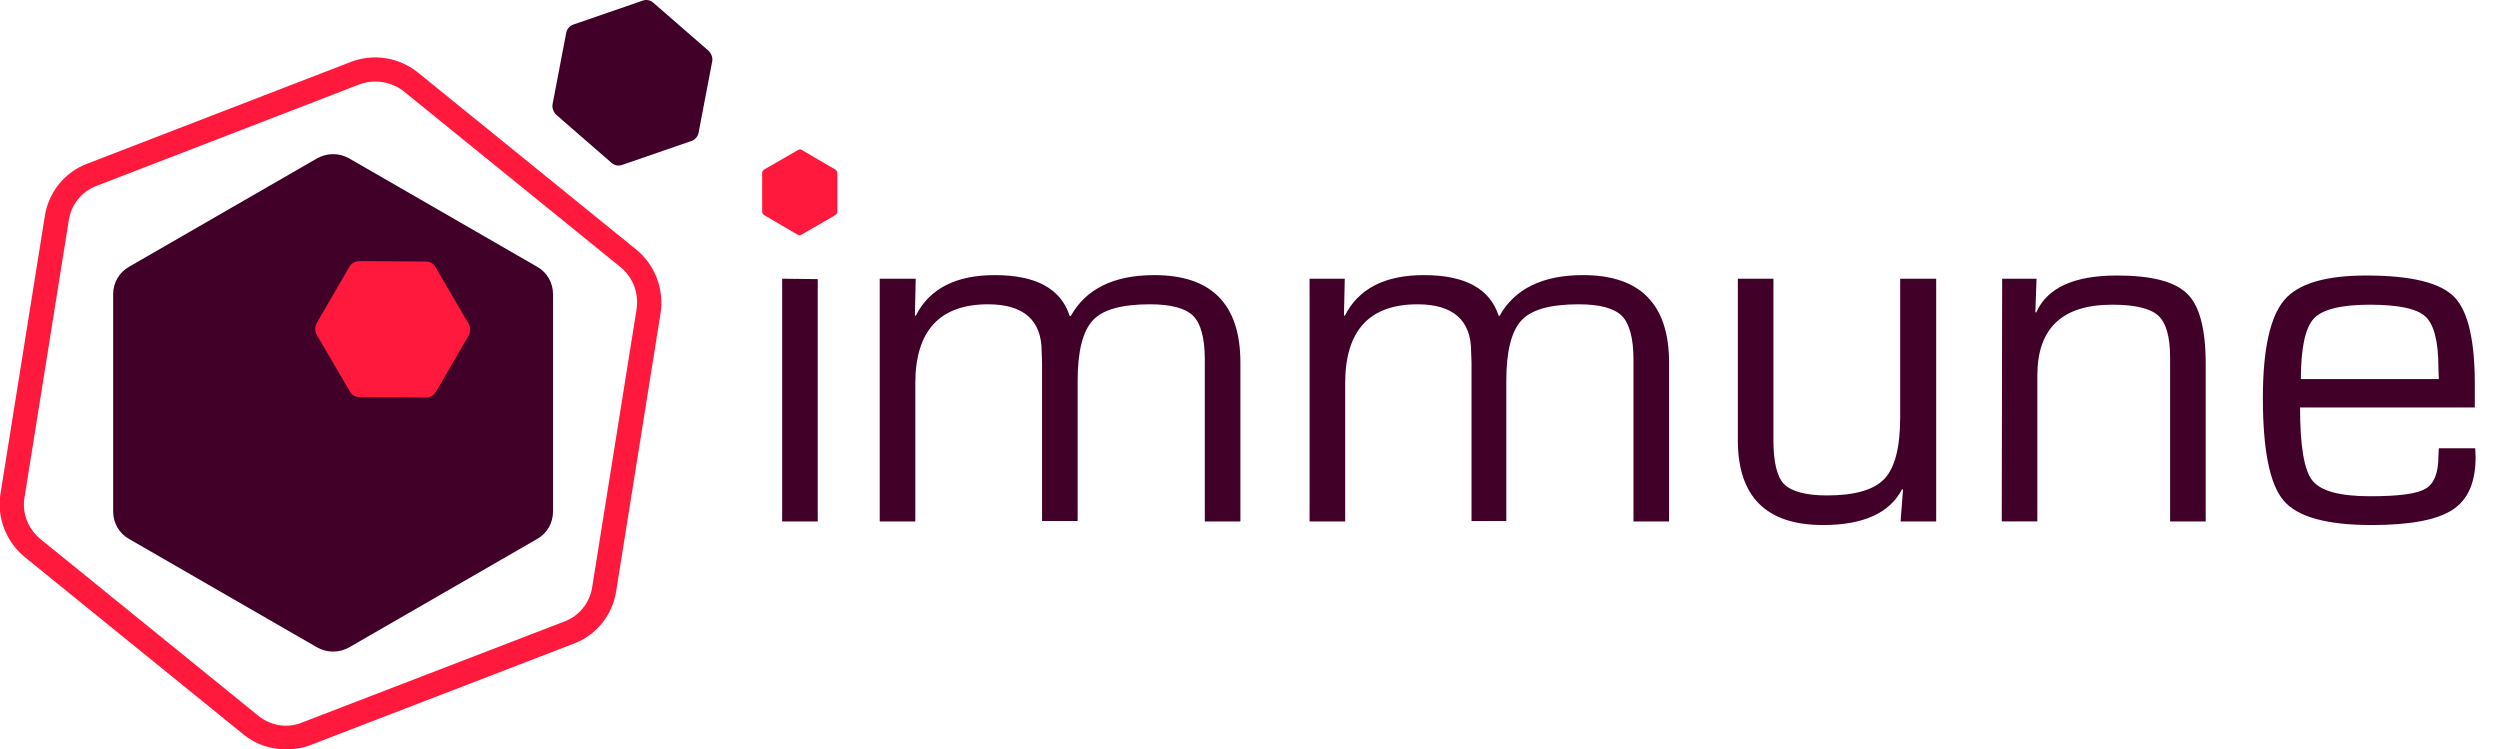 <?xml version="1.0" encoding="utf-8"?>
<!-- Generator: Adobe Illustrator 23.1.1, SVG Export Plug-In . SVG Version: 6.00 Build 0)  -->
<svg version="1.1" id="Ebene_1" xmlns="http://www.w3.org/2000/svg" xmlns:xlink="http://www.w3.org/1999/xlink" x="0px" y="0px"
	 viewBox="0 0 625.2 187.4" style="enable-background:new 0 0 625.2 187.4;" xml:space="preserve">
<style type="text/css">
	.st0{fill:#410028;}
	.st1{fill-rule:evenodd;clip-rule:evenodd;fill:#410028;}
	.st2{fill:#FF193C;}
	.st3{fill-rule:evenodd;clip-rule:evenodd;fill:#FF193C;}
</style>
<title>wort-bildmarke-ly-immune-server</title>
<g>
	<path class="st0" d="M204.5,43.8v10h-8.9v-10H204.5z M204.5,69.8v60.6h-8.9V69.7L204.5,69.8z"/>
	<path class="st0" d="M220.1,69.7h8.9l-0.2,9.1l0.2,0.2c3.4-6.8,10-10.2,19.8-10.2c10.3,0,16.5,3.4,18.7,10.2h0.3
		c3.8-6.8,10.8-10.2,20.9-10.2c14.3,0,21.5,7.3,21.5,21.9v39.7h-8.9V89.9c0-5.3-1-9-2.9-10.9s-5.5-2.9-10.8-2.9
		c-7,0-11.8,1.3-14.3,4c-2.5,2.7-3.8,7.7-3.8,15.1v35.1h-8.9V90.7l-0.1-2.8c0-7.8-4.5-11.8-13.4-11.8c-12.1,0-18.2,6.6-18.2,19.8
		v34.5h-8.9V69.7z"/>
	<path class="st0" d="M327.4,69.7h8.9l-0.2,9.1l0.2,0.2c3.4-6.8,10-10.2,19.8-10.2c10.3,0,16.5,3.4,18.7,10.2h0.2
		c3.8-6.8,10.8-10.2,20.9-10.2c14.3,0,21.5,7.3,21.5,21.9v39.7h-8.9V89.9c0-5.3-1-9-2.9-10.9s-5.5-2.9-10.8-2.9
		c-7,0-11.8,1.3-14.3,4s-3.8,7.7-3.8,15.1v35.1H368V90.7l-0.1-2.8c0-7.8-4.5-11.8-13.4-11.8c-12.1,0-18.1,6.6-18.1,19.8v34.5h-8.9
		V69.7z"/>
	<path class="st0" d="M484.2,69.7v60.7h-8.9l0.6-7.9l-0.2-0.2c-3.1,6-9.7,9-19.8,9c-14.2,0-21.3-7.1-21.3-21.2V69.7h8.9v40.4
		c0,5.5,0.9,9.2,2.7,11s5.4,2.8,10.7,2.8c7,0,11.8-1.4,14.4-4.2c2.6-2.8,3.9-7.9,3.9-15.3V69.7H484.2z"/>
	<path class="st0" d="M500.7,69.7h8.6L509,78l0.2,0.2c2.7-6.2,9.4-9.3,20.2-9.3c8.7,0,14.5,1.5,17.6,4.6c3.1,3,4.6,8.9,4.6,17.5
		v39.4h-8.9v-41c0-5.2-1-8.7-3-10.5s-5.8-2.7-11.5-2.7c-12.5,0-18.7,5.9-18.7,17.7v36.5h-8.9L500.7,69.7z"/>
	<path class="st0" d="M609.9,112.1h9.1l0.1,2.2c0,6.3-1.9,10.7-5.8,13.2c-3.8,2.5-10.5,3.8-20.2,3.8c-11.2,0-18.5-2-22-6.1
		c-3.5-4.1-5.2-12.7-5.2-25.7c0-12.1,1.8-20.2,5.3-24.4s10.4-6.2,20.6-6.2c11.2,0,18.5,1.8,22,5.4c3.5,3.6,5.2,11.2,5.1,22.8v4.8
		h-43.7c0,9.6,1,15.7,3.1,18.3c2.1,2.6,6.8,3.9,14.4,3.9c7.2,0,11.8-0.6,13.9-1.9c2.1-1.2,3.2-3.9,3.2-8.1L609.9,112.1z M609.9,94.8
		l-0.1-2.8c0-6.6-1.1-10.8-3.2-12.8s-6.8-3-14-3c-7.2,0-11.9,1.2-14,3.5c-2.1,2.3-3.2,7.4-3.2,15.1L609.9,94.8z"/>
</g>
<path class="st1" d="M28.3,127.9V73.6c0-2.9,1.5-5.5,4-6.9l47-27.1c2.5-1.4,5.5-1.4,8,0l47,27.1c2.5,1.4,4,4,4,6.9v54.3
	c0,2.9-1.5,5.5-4,6.9l-47,27.1c-2.5,1.4-5.5,1.4-8,0l-47-27.1C29.8,133.4,28.3,130.8,28.3,127.9z"/>
<path class="st2" d="M71.5,187.4c-3.9,0-7.7-1.3-10.7-3.8L6.3,139.4c-4.7-3.8-7.1-9.8-6.2-15.8l11.1-69.5c0.9-6,5-11.1,10.7-13.2
	l65.8-25.4c5.7-2.2,12.1-1.2,16.9,2.7l54.5,44.2c4.7,3.8,7,9.9,6.1,15.9l-11.1,69.5c-0.9,6-5,11.1-10.7,13.2l-65.7,25.3
	C75.7,187.1,73.6,187.4,71.5,187.4z M93.9,20.4c-1.4,0-2.7,0.2-4,0.7L24.1,46.5c-3.7,1.4-6.3,4.7-6.9,8.6L6.1,124.6
	c-0.6,3.9,1,7.7,4,10.2l0,0L64.6,179c3.1,2.5,7.2,3.2,10.9,1.7l65.7-25.3c3.7-1.4,6.3-4.7,6.9-8.6l11.1-69.5
	c0.6-3.9-0.9-7.9-3.9-10.4l-54.5-44.2C98.8,21.2,96.4,20.4,93.9,20.4z"/>
<path class="st1" d="M177.2,12.7l-13.8-12c-0.8-0.7-1.8-0.9-2.8-0.5l-17.1,5.9c-1,0.3-1.7,1.1-1.9,2.1L138.2,26
	c-0.2,1,0.2,2,0.9,2.7l13.8,12c0.8,0.7,1.8,0.9,2.8,0.5l17.1-5.9c1-0.3,1.7-1.1,1.9-2.1l3.4-17.8C178.3,14.4,177.9,13.4,177.2,12.7z
	"/>
<path class="st3" d="M89.9,99.3l16.6,0.1c1,0,2-0.5,2.5-1.4l8.2-14.1c0.5-0.9,0.5-2,0-2.9l-8.3-14.2c-0.5-0.9-1.4-1.4-2.4-1.4
	l-16.6-0.1c-1,0-2,0.5-2.5,1.4l-8.2,14.1c-0.5,0.9-0.5,2,0,2.9l8.3,14.2C88,98.8,88.9,99.3,89.9,99.3z"/>
<path class="st3" d="M208.9,42.4c0.3,0.2,0.5,0.5,0.5,0.8V53c0,0.3-0.2,0.6-0.5,0.8l-8.5,4.9c-0.3,0.2-0.6,0.2-0.9,0l-8.4-4.9
	c-0.3-0.2-0.5-0.5-0.5-0.8v-9.8c0-0.3,0.2-0.6,0.5-0.8l8.5-4.9c0.3-0.2,0.6-0.2,0.9,0L208.9,42.4z"/>
</svg>

